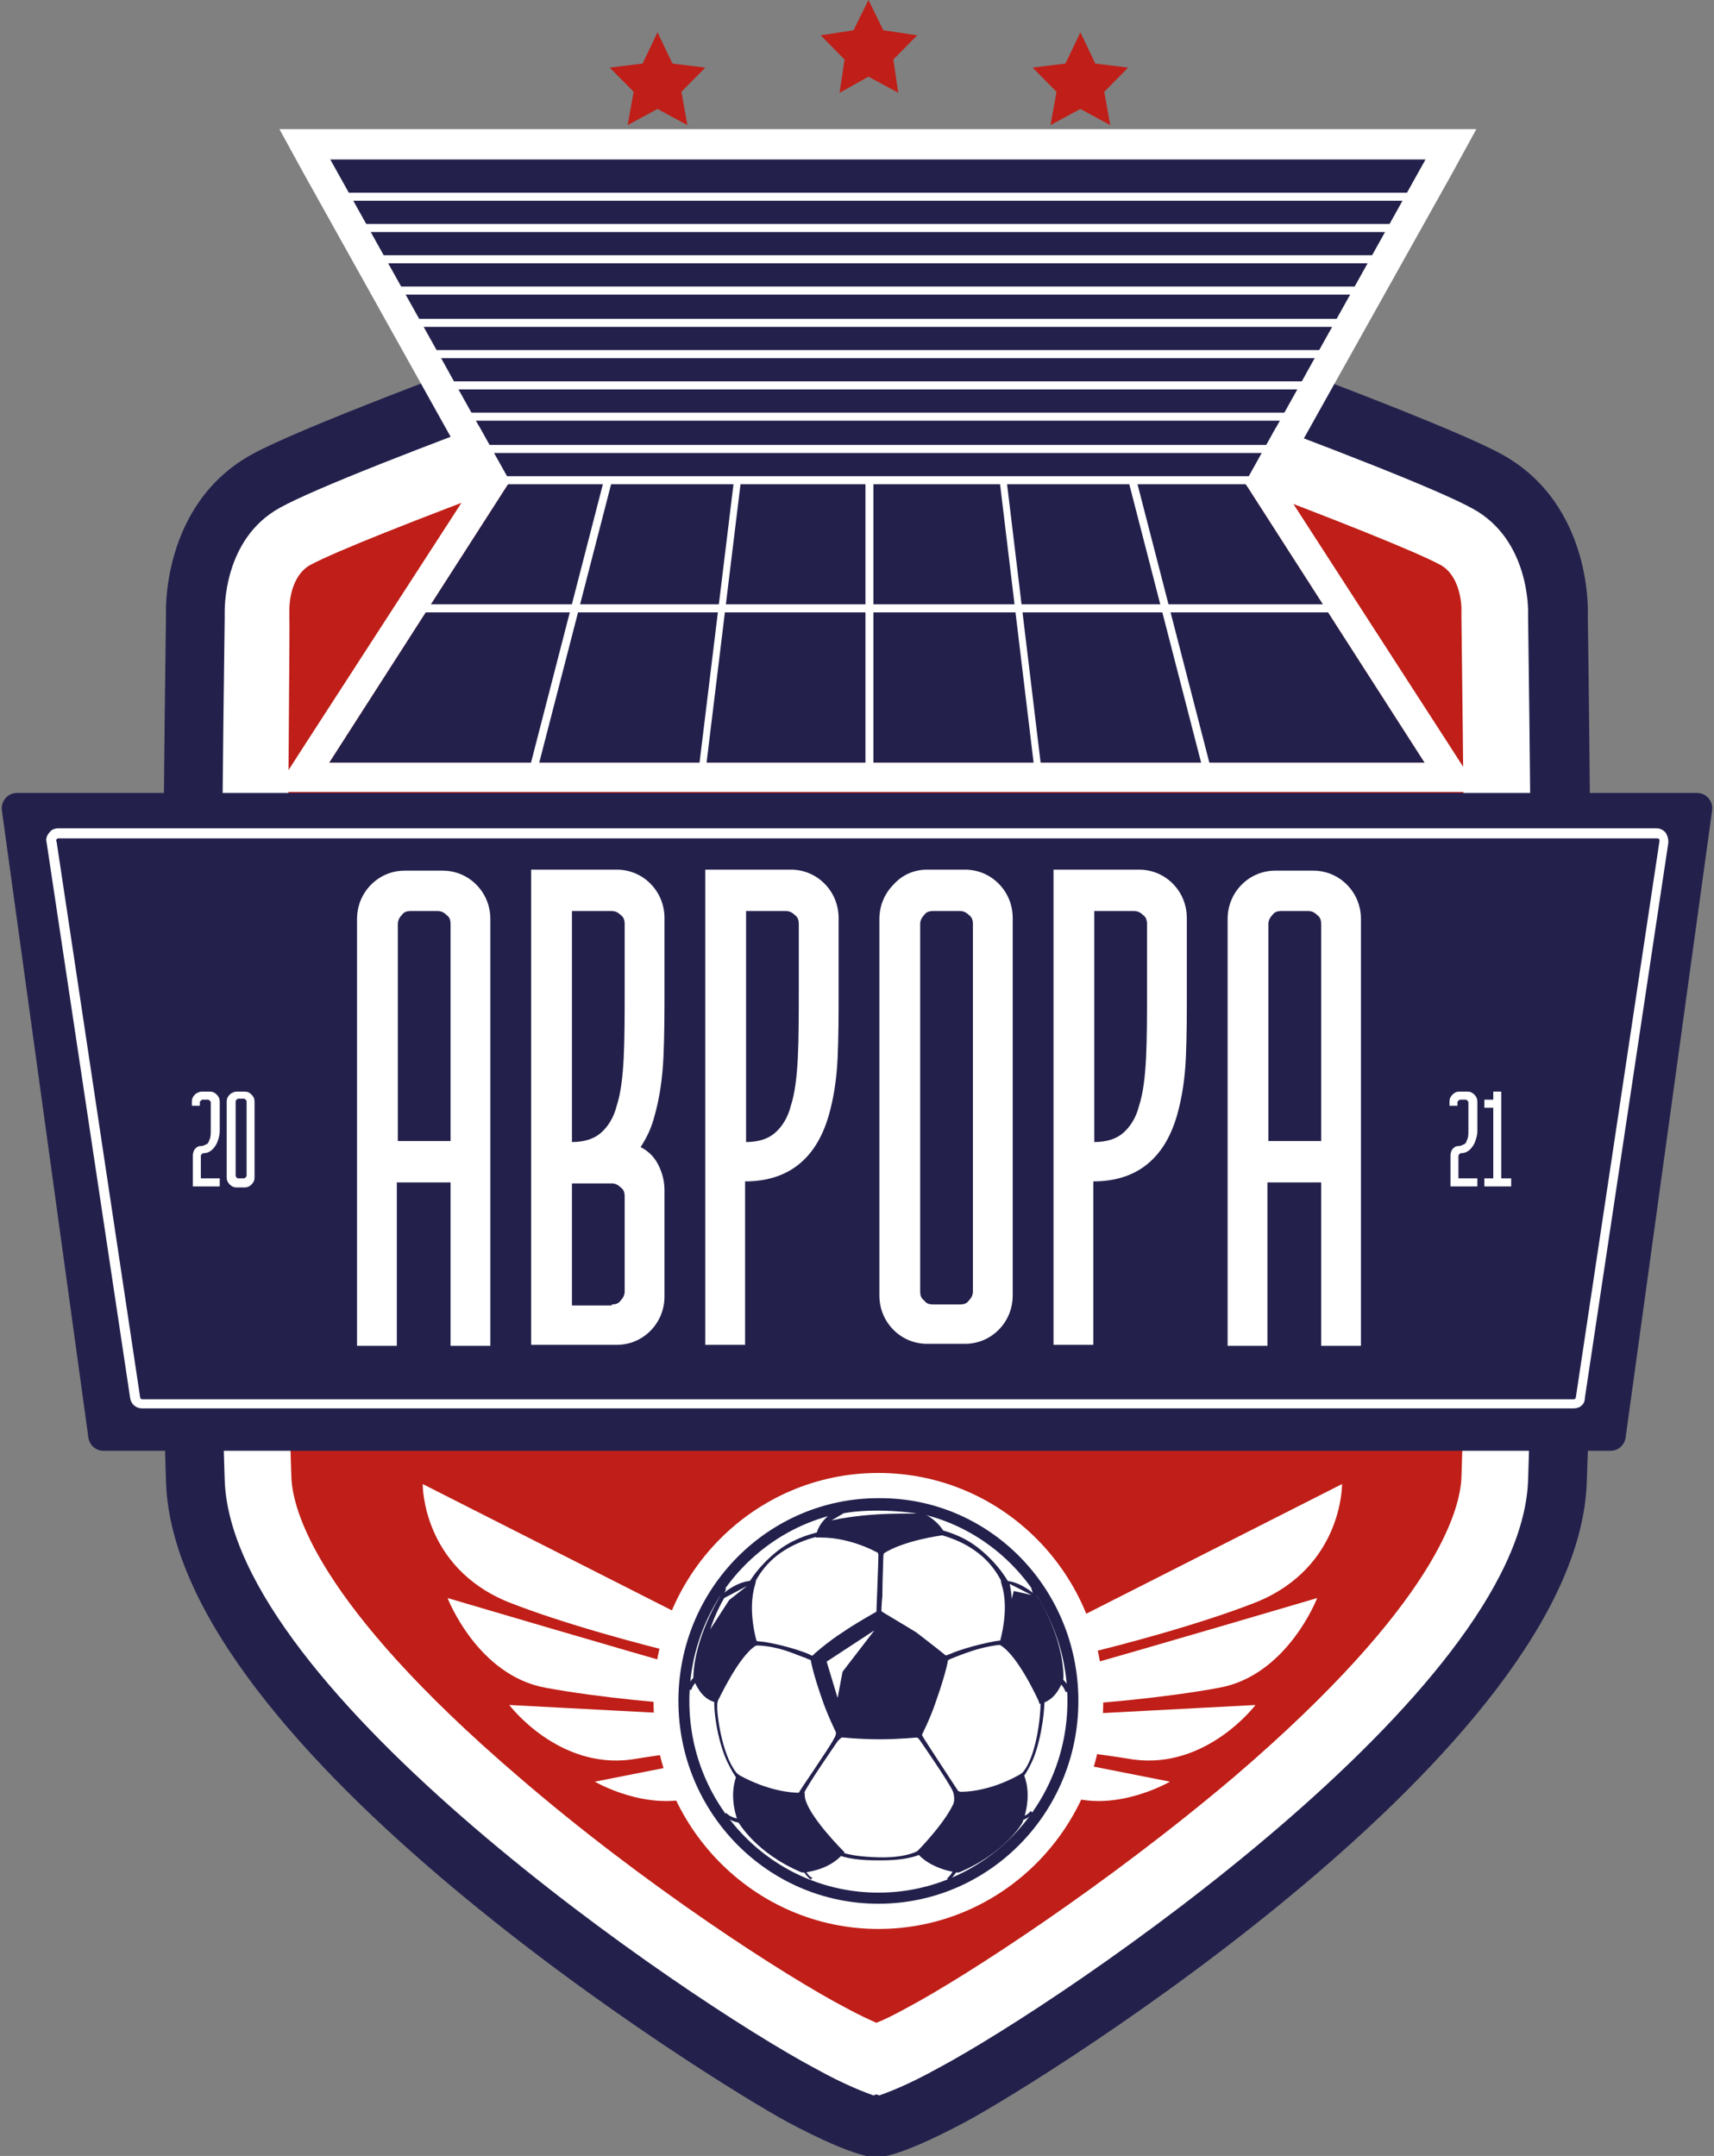 <svg width="264" height="332" viewBox="0 0 264 332" fill="none" xmlns="http://www.w3.org/2000/svg">
<rect x="0" y="0" width="264" height="332" fill="#808080" stroke="none"/>
<g clip-path="url(#clip0)">
<path d="M244.562 94.769C244.562 94.769 245.481 77.679 231.229 69.911C216.977 62.144 135.142 33.558 135.142 33.558C135.142 33.558 53.154 62.144 38.901 69.911C24.649 77.679 25.569 94.769 25.569 94.769C25.569 94.769 24.19 187.051 25.569 228.221C26.948 269.391 110.009 320.659 121.196 326.718C132.537 332.777 134.989 332.156 134.989 332.156C134.989 332.156 137.441 332.777 148.781 326.718C160.121 320.659 243.029 269.391 244.408 228.221C245.941 187.051 244.562 94.769 244.562 94.769Z" fill="#23214C"/>
<path d="M235.366 227.91C236.746 187.517 235.366 95.7 235.366 95.079V94.768V94.457C235.366 94.147 235.673 83.116 226.784 78.3C216.057 72.397 159.508 52.2 134.988 43.655C110.469 52.045 53.92 72.241 43.192 78.145C34.304 82.961 34.61 93.991 34.61 94.457V94.768V95.079C34.61 95.856 33.231 187.672 34.61 227.91C35.683 260.38 105.718 307.919 125.487 318.484C130.544 321.28 133.303 322.212 134.529 322.678L134.988 322.523L135.448 322.678C136.674 322.212 139.433 321.28 144.49 318.484C164.259 307.919 234.294 260.38 235.366 227.91Z" fill="white"/>
<path d="M44.878 227.444C45.032 232.415 48.71 246.864 79.666 273.43C99.282 290.364 121.043 304.346 130.238 309.162C132.23 310.25 133.916 311.027 134.989 311.493C136.215 311.027 137.747 310.25 139.739 309.162C148.781 304.346 170.542 290.209 190.312 273.43C221.268 246.864 224.946 232.415 225.099 227.444C226.478 187.983 225.099 98.186 225.099 95.079V94.302V93.681C225.099 93.215 224.946 88.709 221.881 87C214.065 82.806 172.841 67.425 134.835 54.22C96.983 67.581 55.606 82.806 47.79 87C44.725 88.709 44.572 93.059 44.572 93.836V94.457V95.079C44.725 98.497 43.499 188.294 44.878 227.444Z" fill="#BF1F18"/>
<path d="M101.274 4.972L103.573 9.788L108.63 10.409L104.952 14.138L105.872 19.265L101.274 16.779L96.677 19.265L97.596 14.138L93.918 10.409L98.975 9.788L101.274 4.972Z" fill="#BF1F18"/>
<path d="M133.762 0L136.061 4.661L141.272 5.438L137.594 9.166L138.36 14.293L133.762 11.807L129.318 14.293L130.084 9.166L126.406 5.438L131.464 4.661L133.762 0Z" fill="#BF1F18"/>
<path d="M166.405 4.972L168.703 9.788L173.76 10.409L170.083 14.138L171.002 19.265L166.405 16.779L161.807 19.265L162.727 14.138L159.049 10.409L164.106 9.788L166.405 4.972Z" fill="#BF1F18"/>
<path d="M191.844 74.26L219.582 24.546H50.855L78.593 74.26H78.44L50.702 117.45H219.429L191.691 74.26H191.844Z" fill="#23214C"/>
<path d="M219.582 24.547L191.844 74.261H191.69L219.428 117.451H50.701L78.439 74.261H78.593L50.855 24.547H219.582ZM227.397 19.886H219.582H50.855H43.039L46.87 26.877L73.229 74.106L46.87 114.809L42.273 121.956H50.701H219.428H227.857L223.26 114.809L197.054 74.261L223.566 26.877L227.397 19.886Z" fill="white"/>
<path d="M248.086 223.405H15.914C14.688 223.405 13.769 222.473 13.615 221.385L0.283 124.752C0.129 123.354 1.202 122.111 2.581 122.111H261.419C262.798 122.111 263.871 123.354 263.717 124.752L250.385 221.385C250.231 222.473 249.312 223.405 248.086 223.405Z" fill="#23214C"/>
<path d="M54.992 141.53C54.992 139.511 55.758 137.646 57.138 136.248C58.517 134.85 60.356 134.073 62.348 134.073H68.172C70.164 134.073 72.003 134.85 73.382 136.248C74.761 137.646 75.528 139.511 75.528 141.53V207.247H69.398V182.079H61.122V207.247H54.992V141.53ZM69.398 175.865V142.307C69.398 141.686 69.244 141.22 68.785 140.909C68.325 140.443 67.865 140.288 67.405 140.288H63.268C62.655 140.288 62.195 140.443 61.888 140.909C61.429 141.375 61.275 141.841 61.275 142.307V175.709H69.398V175.865Z" fill="white"/>
<path d="M81.811 133.919H94.99C96.983 133.919 98.822 134.696 100.201 136.094C101.58 137.492 102.346 139.356 102.346 141.376V151.94C102.346 155.669 102.346 159.242 102.193 162.66C102.04 166.078 101.58 169.185 100.814 171.826C100.354 173.691 99.588 175.244 98.668 176.642C99.894 177.264 100.814 178.196 101.427 179.439C102.04 180.682 102.346 181.925 102.346 183.323V199.635C102.346 201.655 101.58 203.519 100.201 204.918C98.822 206.316 96.983 207.093 94.99 207.093H81.811V133.919ZM96.216 152.096V142.308C96.216 141.687 96.063 141.221 95.603 140.91C95.144 140.444 94.684 140.289 94.224 140.289H88.094V175.866C89.933 175.866 91.466 175.4 92.538 174.467C93.611 173.535 94.531 172.137 94.99 170.273C95.603 168.408 95.91 165.923 96.063 162.971C96.216 159.864 96.216 156.291 96.216 152.096ZM94.224 200.878C94.837 200.878 95.297 200.723 95.603 200.257C96.063 199.791 96.216 199.325 96.216 198.859V184.255C96.216 183.634 96.063 183.167 95.603 182.857C95.144 182.391 94.684 182.235 94.224 182.235H88.094V201.034H94.224V200.878Z" fill="white"/>
<path d="M121.809 133.919C123.801 133.919 125.64 134.696 127.019 136.094C128.398 137.492 129.165 139.356 129.165 141.376V152.562C129.165 156.135 129.165 159.708 129.011 162.971C128.858 166.233 128.398 169.185 127.632 171.826C125.64 178.662 121.196 181.925 114.759 181.925V207.093H108.629V133.919H121.809ZM123.035 152.096V142.308C123.035 141.687 122.882 141.221 122.422 140.91C121.962 140.444 121.502 140.289 121.043 140.289H114.913V175.866C116.752 175.866 118.284 175.4 119.357 174.467C120.43 173.535 121.349 172.137 121.809 170.273C122.422 168.408 122.728 165.923 122.882 162.971C123.035 159.864 123.035 156.291 123.035 152.096Z" fill="white"/>
<path d="M142.804 133.919H148.627C150.62 133.919 152.459 134.696 153.838 136.094C155.217 137.492 155.983 139.356 155.983 141.376V199.48C155.983 201.5 155.217 203.364 153.838 204.762C152.459 206.16 150.62 206.937 148.627 206.937H142.804C140.812 206.937 138.973 206.16 137.593 204.762C136.214 203.364 135.448 201.5 135.448 199.48V141.531C135.448 139.512 136.214 137.648 137.593 136.249C138.973 134.696 140.812 133.919 142.804 133.919ZM143.723 200.878H147.861C148.474 200.878 148.934 200.723 149.24 200.257C149.7 199.791 149.853 199.325 149.853 198.859V142.308C149.853 141.687 149.7 141.221 149.24 140.91C148.781 140.444 148.321 140.289 147.861 140.289H143.723C143.11 140.289 142.651 140.444 142.344 140.91C141.884 141.376 141.731 141.842 141.731 142.308V198.859C141.731 199.48 141.884 199.946 142.344 200.257C142.651 200.723 143.11 200.878 143.723 200.878Z" fill="white"/>
<path d="M175.446 133.919C177.439 133.919 179.277 134.696 180.657 136.094C182.036 137.492 182.802 139.356 182.802 141.376V152.562C182.802 156.135 182.802 159.708 182.649 162.971C182.496 166.233 182.036 169.185 181.27 171.826C179.277 178.662 174.833 181.925 168.397 181.925V207.093H162.267V133.919H175.446ZM176.672 152.096V142.308C176.672 141.687 176.519 141.221 176.059 140.91C175.6 140.444 175.14 140.289 174.68 140.289H168.55V175.866C170.389 175.866 171.922 175.4 172.994 174.467C174.067 173.535 174.987 172.137 175.446 170.273C176.059 168.408 176.366 165.923 176.519 162.971C176.672 159.864 176.672 156.291 176.672 152.096Z" fill="white"/>
<path d="M189.085 141.53C189.085 139.511 189.851 137.646 191.231 136.248C192.61 134.85 194.449 134.073 196.441 134.073H202.265C204.257 134.073 206.096 134.85 207.475 136.248C208.854 137.646 209.621 139.511 209.621 141.53V207.247H203.491V182.079H195.215V207.247H189.085V141.53ZM203.491 175.865V142.307C203.491 141.686 203.337 141.22 202.878 140.909C202.418 140.443 201.958 140.288 201.498 140.288H197.361C196.748 140.288 196.288 140.443 195.981 140.909C195.522 141.375 195.368 141.841 195.368 142.307V175.709H203.491V175.865Z" fill="white"/>
<path d="M199.813 73.329H74.762V74.572H199.813V73.329Z" fill="white"/>
<path d="M199.813 68.513H74.762V69.756H199.813V68.513Z" fill="white"/>
<path d="M199.813 63.542H71.697V64.785H199.813V63.542Z" fill="white"/>
<path d="M201.958 58.726H68.325V59.968H201.958V58.726Z" fill="white"/>
<path d="M205.023 53.909H65.107V55.152H205.023V53.909Z" fill="white"/>
<path d="M207.781 49.093H62.348V50.336H207.781V49.093Z" fill="white"/>
<path d="M210.233 44.122H58.977V45.365H210.233V44.122Z" fill="white"/>
<path d="M212.992 39.306H56.985V40.548H212.992V39.306Z" fill="white"/>
<path d="M215.751 34.489H54.533V35.732H215.751V34.489Z" fill="white"/>
<path d="M218.356 29.673H52.847V30.916H218.356V29.673Z" fill="white"/>
<path d="M94.245 74.104L93.059 73.789L81.573 118.276L82.76 118.591L94.245 74.104Z" fill="white"/>
<path d="M114.087 74.331L113.022 74.197L107.607 118.6L108.671 118.734L114.087 74.331Z" fill="white"/>
<path d="M186.456 118.162L174.975 73.675L173.789 73.989L185.27 118.476L186.456 118.162Z" fill="white"/>
<path d="M160.426 118.647L155.077 74.235L154.012 74.367L159.361 118.779L160.426 118.647Z" fill="white"/>
<path d="M134.529 73.795H133.303V118.383H134.529V73.795Z" fill="white"/>
<path d="M78.287 246.708C64.954 241.271 65.107 228.531 65.107 228.531L105.565 249.038L106.484 255.097C98.516 253.233 86.562 249.971 78.287 246.708Z" fill="white"/>
<path d="M107.71 262.555C103.419 262.4 92.539 261.467 84.11 259.914C73.536 258.05 68.938 246.087 68.938 246.087C68.938 246.087 96.83 254.321 106.791 257.117L107.71 262.555Z" fill="white"/>
<path d="M97.289 270.944C85.949 272.498 78.439 262.555 78.439 262.555L107.863 264.108L108.629 269.235C106.484 269.701 102.959 270.012 97.289 270.944Z" fill="white"/>
<path d="M107.097 276.693C99.588 279.023 91.619 274.362 91.619 274.362L108.936 270.944L109.703 275.76C108.936 276.071 108.17 276.382 107.097 276.693Z" fill="white"/>
<path d="M193.529 246.708C206.862 241.271 206.709 228.531 206.709 228.531L166.251 249.038L165.332 255.097C173.3 253.233 185.254 249.971 193.529 246.708Z" fill="white"/>
<path d="M164.106 262.555C168.397 262.4 179.277 261.467 187.706 259.914C198.28 258.05 202.878 246.087 202.878 246.087C202.878 246.087 174.986 254.321 164.872 257.117L164.106 262.555Z" fill="white"/>
<path d="M174.526 270.944C185.867 272.498 193.376 262.555 193.376 262.555L163.952 264.108L163.186 269.235C165.178 269.701 168.856 270.012 174.526 270.944Z" fill="white"/>
<path d="M164.719 276.693C172.228 279.023 180.197 274.362 180.197 274.362L162.88 270.944L162.114 275.76C162.727 276.071 163.646 276.382 164.719 276.693Z" fill="white"/>
<path d="M169.929 261.933C169.929 281.353 154.451 297.044 135.295 297.044C116.139 297.044 100.661 281.197 100.661 261.933C100.661 242.513 116.139 226.822 135.295 226.822C154.451 226.822 169.929 242.513 169.929 261.933Z" fill="white"/>
<path d="M166.098 261.933C166.098 279.178 152.306 293.16 135.295 293.16C118.284 293.16 104.492 279.178 104.492 261.933C104.492 244.689 118.284 230.706 135.295 230.706C152.306 230.551 166.098 244.533 166.098 261.933Z" fill="#23214C"/>
<path d="M164.413 261.933C164.413 278.246 151.386 291.451 135.295 291.451C119.204 291.451 106.178 278.246 106.178 261.933C106.178 245.621 119.204 232.415 135.295 232.415C151.386 232.26 164.413 245.621 164.413 261.933Z" fill="white"/>
<path d="M141.731 267.682L141.885 267.371C141.885 267.371 143.264 264.73 144.183 261.933C145.716 257.583 146.022 255.719 146.022 255.564V255.253L145.869 255.098C145.716 254.942 142.957 252.767 141.118 251.369C139.126 250.126 135.908 248.262 135.755 248.107L135.448 247.951L135.142 248.107C135.142 248.107 131.77 249.971 129.778 251.369C127.786 252.612 125.027 254.942 125.027 255.098L124.874 255.253V255.564C124.874 255.719 125.181 257.583 126.713 261.933C127.633 264.574 129.012 267.215 129.012 267.371L129.165 267.526H129.471C129.471 267.526 132.23 267.837 135.601 267.837C138.513 267.837 141.578 267.526 141.731 267.526V267.682Z" fill="#23214C"/>
<path d="M116.445 253.389L116.752 253.234L116.598 252.923C116.598 252.923 115.066 248.107 116.292 244.068L116.445 243.446H115.832C115.832 243.446 115.832 243.446 115.679 243.446C115.219 243.446 113.38 243.602 110.928 245.777C110.775 246.087 106.944 252.146 106.791 258.361C106.791 258.516 107.71 261.468 110.009 262.089L110.469 262.245L110.622 261.779C110.622 261.934 113.687 255.098 116.445 253.389Z" fill="#23214C"/>
<path d="M163.799 258.361C163.799 252.146 159.968 245.932 159.662 245.777C157.21 243.602 155.371 243.446 154.911 243.446H154.758H154.145L154.298 244.068C155.524 247.952 153.991 252.768 153.991 252.923L153.838 253.234L154.145 253.389C156.903 255.098 159.968 261.934 159.968 261.934L160.121 262.4L160.581 262.245C162.88 261.623 163.799 258.671 163.799 258.361Z" fill="#23214C"/>
<path d="M126.407 236.765C131.311 236.765 135.448 239.251 135.448 239.251L135.755 239.406L136.061 239.251C139.126 237.231 144.95 236.455 144.95 236.455L145.716 236.299L145.256 235.678C144.03 233.658 141.578 232.726 141.425 232.726C139.586 232.26 137.594 231.949 135.448 231.949C131.464 231.949 128.399 232.881 128.246 232.881C126.1 234.435 125.794 235.989 125.794 236.144L125.64 236.765H126.253C126.253 236.765 126.253 236.765 126.407 236.765Z" fill="#23214C"/>
<path d="M123.954 276.537V276.071H123.494C123.494 276.071 123.341 276.071 123.035 276.071C121.809 276.071 118.284 275.76 113.993 273.43L113.533 273.119L113.38 273.585C113.38 273.741 112.154 276.382 113.687 280.576C113.84 280.732 116.445 285.392 123.494 288.344H123.648H123.801C123.954 288.344 127.632 288.034 129.778 285.548L130.084 285.237L129.778 284.926C128.245 283.373 124.107 278.867 123.954 276.537Z" fill="#23214C"/>
<path d="M157.516 272.964L157.056 273.275C152.918 275.605 149.394 275.916 148.168 275.916C147.861 275.916 147.708 275.916 147.708 275.916H147.248V276.382C147.095 278.712 142.957 283.373 141.425 284.926L141.118 285.237L141.425 285.548C143.57 287.878 147.248 288.344 147.401 288.344H147.555H147.708C154.757 285.393 157.516 280.732 157.516 280.576C159.048 276.382 157.822 273.741 157.822 273.585L157.516 272.964Z" fill="#23214C"/>
<path d="M114.147 254.321C114.453 254.321 114.76 254.165 115.219 253.855C115.679 253.544 116.292 253.389 116.752 253.389C119.817 253.544 121.809 254.476 123.495 255.098C123.801 255.253 124.108 255.253 124.261 255.408C126.1 256.03 125.947 256.806 125.947 256.806L126.407 256.962C126.56 256.651 126.866 255.564 126.56 255.253C126.407 255.098 126.253 255.098 126.1 255.098C125.947 255.098 125.947 255.098 125.794 255.098C125.181 255.098 124.721 254.787 124.721 254.787C122.269 253.699 117.978 252.767 116.905 252.767C116.139 252.767 115.832 251.835 115.832 251.835V251.68H115.526L114.913 252.301L114.147 252.767C113.993 253.078 113.534 253.855 113.84 254.165C113.687 254.165 113.84 254.321 114.147 254.321Z" fill="#23214C"/>
<path d="M155.371 251.68C155.371 251.68 155.064 252.612 154.298 252.612C153.378 252.612 149.087 253.544 146.482 254.632C146.482 254.632 145.869 254.942 145.409 254.942C145.256 254.942 145.103 254.942 145.103 254.942C144.95 254.942 144.796 254.942 144.643 255.098C144.337 255.564 144.796 256.496 144.796 256.807L145.256 256.651C145.256 256.651 145.103 255.874 146.942 255.253C147.248 255.098 147.402 255.098 147.708 254.942C149.394 254.321 151.386 253.544 154.451 253.233C154.911 253.233 155.524 253.389 155.984 253.699C156.443 254.01 156.903 254.165 157.056 254.165C157.21 254.165 157.363 254.01 157.363 254.01C157.516 253.699 157.21 252.923 157.056 252.612L156.29 252.146L155.677 251.524L155.371 251.68Z" fill="#23214C"/>
<path d="M113.84 273.43C111.388 271.1 110.469 264.575 110.469 262.866C110.469 261.468 110.622 261.157 110.622 261.157V261.002V260.846C110.162 259.759 110.162 259.759 110.009 259.759C110.009 259.759 109.856 259.759 109.702 260.07C109.549 260.07 109.549 260.225 109.549 260.225L109.396 260.38H109.549L109.089 261.312L109.856 260.536C109.856 260.691 110.009 261.157 110.009 262.089C110.009 264.886 110.928 269.391 112.308 271.877C113.074 273.43 113.84 274.362 113.84 274.362L115.219 274.984C115.832 275.295 116.139 275.605 116.445 275.605C116.599 275.605 116.599 275.605 116.599 275.605C116.752 275.605 116.752 275.45 116.752 275.45L116.905 275.295L115.373 274.673C114.913 274.362 114.453 273.896 113.84 273.43Z" fill="#23214C"/>
<path d="M161.5 260.07C161.5 259.914 161.347 259.759 161.194 259.759C161.041 259.604 161.041 259.604 160.887 259.604C160.734 259.604 160.734 259.604 159.968 260.536L159.815 260.691L159.968 260.846C159.968 260.846 160.121 261.157 160.274 262.4C160.274 264.109 159.661 270.945 157.209 273.275C156.596 273.897 156.137 274.207 155.677 274.518L154.145 275.139L154.298 275.295C154.298 275.295 154.298 275.295 154.451 275.45H154.604C154.911 275.45 155.371 275.295 155.83 274.829L157.209 274.207C157.209 274.207 157.976 273.275 158.742 271.721C160.121 269.08 160.887 264.264 160.887 261.623C160.887 260.846 161.041 260.38 161.041 260.225L161.194 260.38L161.96 261.312L161.5 260.07C161.654 260.07 161.5 260.07 161.5 260.07Z" fill="#23214C"/>
<path d="M123.342 278.867C123.342 278.867 123.495 278.867 123.342 278.867C123.342 279.178 123.495 279.489 123.495 279.489L123.955 279.333C123.955 279.333 123.955 279.023 123.801 278.712C123.648 278.091 123.495 277.003 123.801 276.226C124.261 274.983 129.012 268.148 129.012 268.148C129.012 268.148 129.625 267.371 130.391 267.216C130.698 267.06 130.851 266.905 130.851 266.75C131.004 266.283 130.544 265.973 130.391 265.817L128.859 265.973H128.552L128.705 266.283C128.705 266.283 129.012 266.905 128.399 267.837C127.786 269.08 123.035 275.916 123.035 276.071C123.035 276.071 122.729 276.382 121.656 276.382C121.349 276.382 121.196 276.537 121.196 276.692C121.043 277.003 121.503 277.469 123.035 278.712C123.188 278.712 123.342 278.867 123.342 278.867Z" fill="#23214C"/>
<path d="M148.934 276.071C147.862 276.071 147.555 275.761 147.555 275.761C147.555 275.761 142.958 268.769 142.191 267.527C141.578 266.439 141.885 265.973 141.885 265.973L142.038 265.662L140.199 265.507C140.046 265.507 139.586 265.973 139.739 266.439C139.739 266.594 139.893 266.75 140.199 266.905C140.965 267.216 141.578 267.837 141.578 267.837C141.578 267.837 146.329 274.673 146.789 275.916C147.095 276.693 146.942 277.78 146.789 278.402C146.789 278.557 146.636 278.868 146.636 279.023H147.095C147.095 279.023 147.095 278.868 147.249 278.557C147.249 278.557 147.402 278.402 147.555 278.402C149.088 277.314 149.394 276.848 149.394 276.382C149.394 276.227 149.241 276.071 148.934 276.071Z" fill="#23214C"/>
<path d="M135.295 286.014C129.625 285.859 128.859 284.771 128.859 284.771L128.399 283.995V285.237C128.399 285.237 129.625 286.48 135.142 286.48C135.295 286.48 135.602 286.48 135.755 286.48C141.119 286.48 142.651 285.082 142.804 284.927L143.111 283.218L142.498 283.995C142.804 284.15 141.119 286.17 135.295 286.014Z" fill="#23214C"/>
<path d="M115.832 244.689C115.832 244.689 116.905 241.427 120.276 239.097C123.648 236.766 127.479 236.3 127.479 236.3H127.632V235.679H127.479C127.479 235.679 123.188 236.145 119.817 238.786C116.445 241.427 114.913 244.379 114.913 244.534V245.777L115.832 244.689Z" fill="#23214C"/>
<path d="M150.16 238.785C153.532 241.116 154.604 244.378 154.604 244.378L155.524 245.31V244.067C155.524 243.912 153.991 240.96 150.62 238.319C147.248 235.678 143.111 235.212 142.957 235.212H142.804V235.833H142.957C142.957 235.989 146.942 236.455 150.16 238.785Z" fill="#23214C"/>
<path d="M134.682 249.971C135.141 249.971 135.601 249.971 135.601 249.971L136.521 249.505L136.367 249.35C136.061 249.039 135.754 248.573 135.754 248.418C135.754 248.263 135.754 247.175 135.908 245.777C135.908 243.446 136.061 240.029 136.061 239.562C136.214 238.63 136.521 238.475 136.521 238.475L137.287 238.164L135.295 237.854L134.528 238.786H134.835C134.988 238.786 135.295 238.941 135.295 239.562C135.295 240.495 134.988 248.263 134.988 248.263C134.988 248.263 134.988 248.884 134.069 249.35C133.915 249.35 133.609 249.505 133.762 249.816C133.915 249.971 134.222 249.971 134.682 249.971Z" fill="#23214C"/>
<path d="M123.954 287.723L123.801 287.102L122.882 287.568L123.341 287.723C123.341 287.723 123.495 287.723 123.495 287.878C123.495 287.878 123.495 288.034 123.648 288.034C123.954 288.5 124.414 289.121 124.874 289.432L125.18 289.121C125.027 289.277 124.261 288.655 123.954 287.723Z" fill="#23214C"/>
<path d="M146.942 287.723C146.635 288.655 145.869 289.276 145.869 289.276L146.176 289.587C146.635 289.276 147.095 288.5 147.402 288.189C147.402 288.034 147.555 288.034 147.555 288.034C147.708 287.878 147.708 287.878 147.708 287.878L148.168 287.723L147.248 287.257L146.942 287.723Z" fill="#23214C"/>
<path d="M114.147 280.111C114.147 280.111 112.767 280.111 111.848 279.179L111.541 279.489C111.541 279.489 112.308 280.577 114.3 280.732H114.606L114.147 280.111Z" fill="#23214C"/>
<path d="M156.903 279.799L156.443 280.421H156.75C158.435 280.265 159.048 279.178 159.048 279.178L158.742 278.867C158.129 279.799 156.903 279.799 156.903 279.799Z" fill="#23214C"/>
<path d="M107.557 258.05C107.557 258.05 107.403 258.05 107.25 258.05C106.79 258.205 106.024 259.293 106.024 259.448V260.225H106.484C106.637 259.448 107.71 258.516 107.71 258.516C107.863 258.361 108.016 258.205 108.016 258.05C107.863 258.05 107.71 258.05 107.557 258.05Z" fill="#23214C"/>
<path d="M111.388 246.398C111.235 245.776 111.848 244.689 111.848 244.689L111.541 244.533L111.081 245.155C110.775 245.776 110.928 246.553 111.081 246.553L111.388 246.398Z" fill="#23214C"/>
<path d="M164.566 259.603C164.413 259.448 163.646 258.36 163.187 258.205C163.033 258.205 163.033 258.205 162.88 258.205C162.727 258.205 162.727 258.205 162.727 258.36C162.727 258.516 162.727 258.671 162.88 258.827C162.88 258.827 163.953 259.759 164.106 260.535H164.566V259.603Z" fill="#23214C"/>
<path d="M159.202 246.242L159.662 246.398C159.662 246.398 159.815 245.621 159.662 244.999L159.202 244.378L158.895 244.533C158.742 244.689 159.355 245.621 159.202 246.242Z" fill="#23214C"/>
<path d="M128.092 234.125L129.931 233.037C129.931 233.037 134.069 232.105 141.118 233.037C141.118 233.193 134.528 232.727 128.092 234.125Z" fill="white"/>
<path d="M134.682 251.059L127.326 255.875L129.012 261.468L129.778 257.428L134.682 251.059Z" fill="white"/>
<path d="M115.066 244.223L111.541 246.087C111.541 246.087 110.162 248.417 109.396 250.903L112.307 246.398L115.066 244.223Z" fill="white"/>
<path d="M158.895 245.621L155.524 243.912C155.524 243.912 155.83 245.466 155.83 246.242L156.137 245L158.895 245.621Z" fill="white"/>
<path d="M31.086 168.098H32.312C32.771 168.098 33.078 168.253 33.384 168.564C33.691 168.874 33.844 169.185 33.844 169.651V172.603C33.844 173.069 33.844 173.691 33.844 174.157C33.844 174.778 33.691 175.244 33.538 175.71C33.384 176.176 33.078 176.642 32.771 176.953C32.465 177.264 32.005 177.575 31.392 177.575C31.239 177.575 31.239 177.575 31.086 177.73C30.933 177.885 30.933 177.885 30.933 178.041V181.459H33.844V182.701H29.706V177.885C29.706 177.575 29.86 177.108 30.013 176.953C30.32 176.642 30.473 176.487 30.933 176.487C31.239 176.487 31.546 176.332 31.852 176.176C32.158 176.021 32.158 175.71 32.312 175.4C32.465 175.089 32.465 174.467 32.465 174.001C32.465 173.38 32.465 172.758 32.465 171.826V169.807C32.465 169.651 32.465 169.651 32.312 169.496C32.158 169.341 32.158 169.341 32.005 169.341H31.239C31.086 169.341 31.086 169.341 30.933 169.496C30.779 169.651 30.779 169.651 30.779 169.807V170.273H29.553V169.651C29.553 169.185 29.706 168.874 30.013 168.564C30.32 168.253 30.779 168.098 31.086 168.098Z" fill="white"/>
<path d="M36.45 168.098H37.675C38.135 168.098 38.442 168.253 38.748 168.564C39.055 168.874 39.208 169.185 39.208 169.651V181.303C39.208 181.769 39.055 182.08 38.748 182.391C38.442 182.701 38.135 182.857 37.675 182.857H36.45C35.99 182.857 35.683 182.701 35.377 182.391C35.07 182.08 34.917 181.769 34.917 181.303V169.651C34.917 169.185 35.07 168.874 35.377 168.564C35.683 168.253 36.143 168.098 36.45 168.098ZM36.756 181.458H37.522C37.675 181.458 37.675 181.458 37.829 181.303C37.982 181.148 37.982 181.148 37.982 180.992V169.651C37.982 169.496 37.982 169.496 37.829 169.341C37.675 169.185 37.675 169.185 37.522 169.185H36.756C36.603 169.185 36.603 169.185 36.45 169.341C36.296 169.496 36.296 169.496 36.296 169.651V180.992C36.296 181.148 36.296 181.148 36.45 181.303C36.45 181.458 36.603 181.458 36.756 181.458Z" fill="white"/>
<path d="M224.792 168.098H226.018C226.478 168.098 226.784 168.253 227.091 168.564C227.397 168.874 227.55 169.185 227.55 169.651V172.603C227.55 173.069 227.55 173.691 227.55 174.157C227.55 174.778 227.397 175.244 227.244 175.71C227.091 176.176 226.784 176.642 226.478 176.953C226.171 177.264 225.711 177.575 225.099 177.575C224.945 177.575 224.945 177.575 224.792 177.73C224.639 177.885 224.639 177.885 224.639 178.041V181.459H227.55V182.701H223.413V177.885C223.413 177.575 223.566 177.108 223.719 176.953C224.026 176.642 224.179 176.487 224.639 176.487C224.945 176.487 225.252 176.332 225.558 176.176C225.865 176.021 225.865 175.71 226.018 175.4C226.171 175.089 226.171 174.467 226.171 174.001C226.171 173.38 226.171 172.758 226.171 171.826V169.807C226.171 169.651 226.171 169.651 226.018 169.496C225.865 169.341 225.865 169.341 225.712 169.341H224.945C224.792 169.341 224.792 169.341 224.639 169.496C224.486 169.651 224.486 169.651 224.486 169.807V170.273H223.26V169.651C223.26 169.185 223.413 168.874 223.719 168.564C224.026 168.253 224.332 168.098 224.792 168.098Z" fill="white"/>
<path d="M230.003 169.341V168.098H231.229V181.459H232.761V182.701H228.624V181.459H230.003V170.583H228.624V169.341H230.003Z" fill="white"/>
<path d="M206.403 93.06H63.881V94.302H206.403V93.06Z" fill="white"/>
<path d="M242.416 216.88H21.891C20.971 216.88 20.205 216.258 20.052 215.326L7.179 129.724C7.026 129.258 7.179 128.636 7.639 128.17C7.945 127.704 8.558 127.549 9.018 127.549H255.135C255.748 127.549 256.208 127.86 256.515 128.17C256.821 128.636 256.974 129.102 256.974 129.724L244.102 215.326C244.102 216.258 243.335 216.88 242.416 216.88ZM9.018 129.102C8.865 129.102 8.865 129.102 8.711 129.258C8.711 129.258 8.558 129.413 8.711 129.568L21.584 215.171C21.584 215.326 21.737 215.481 21.891 215.481H242.416C242.569 215.481 242.722 215.326 242.722 215.171L255.595 129.568C255.595 129.413 255.595 129.413 255.595 129.258C255.595 129.258 255.442 129.102 255.289 129.102H9.018Z" fill="white"/>
</g>
<defs>
<clipPath id="clip0">
<rect width="263.435" height="332" fill="white" transform="translate(0.283)"/>
</clipPath>
</defs>
</svg>
